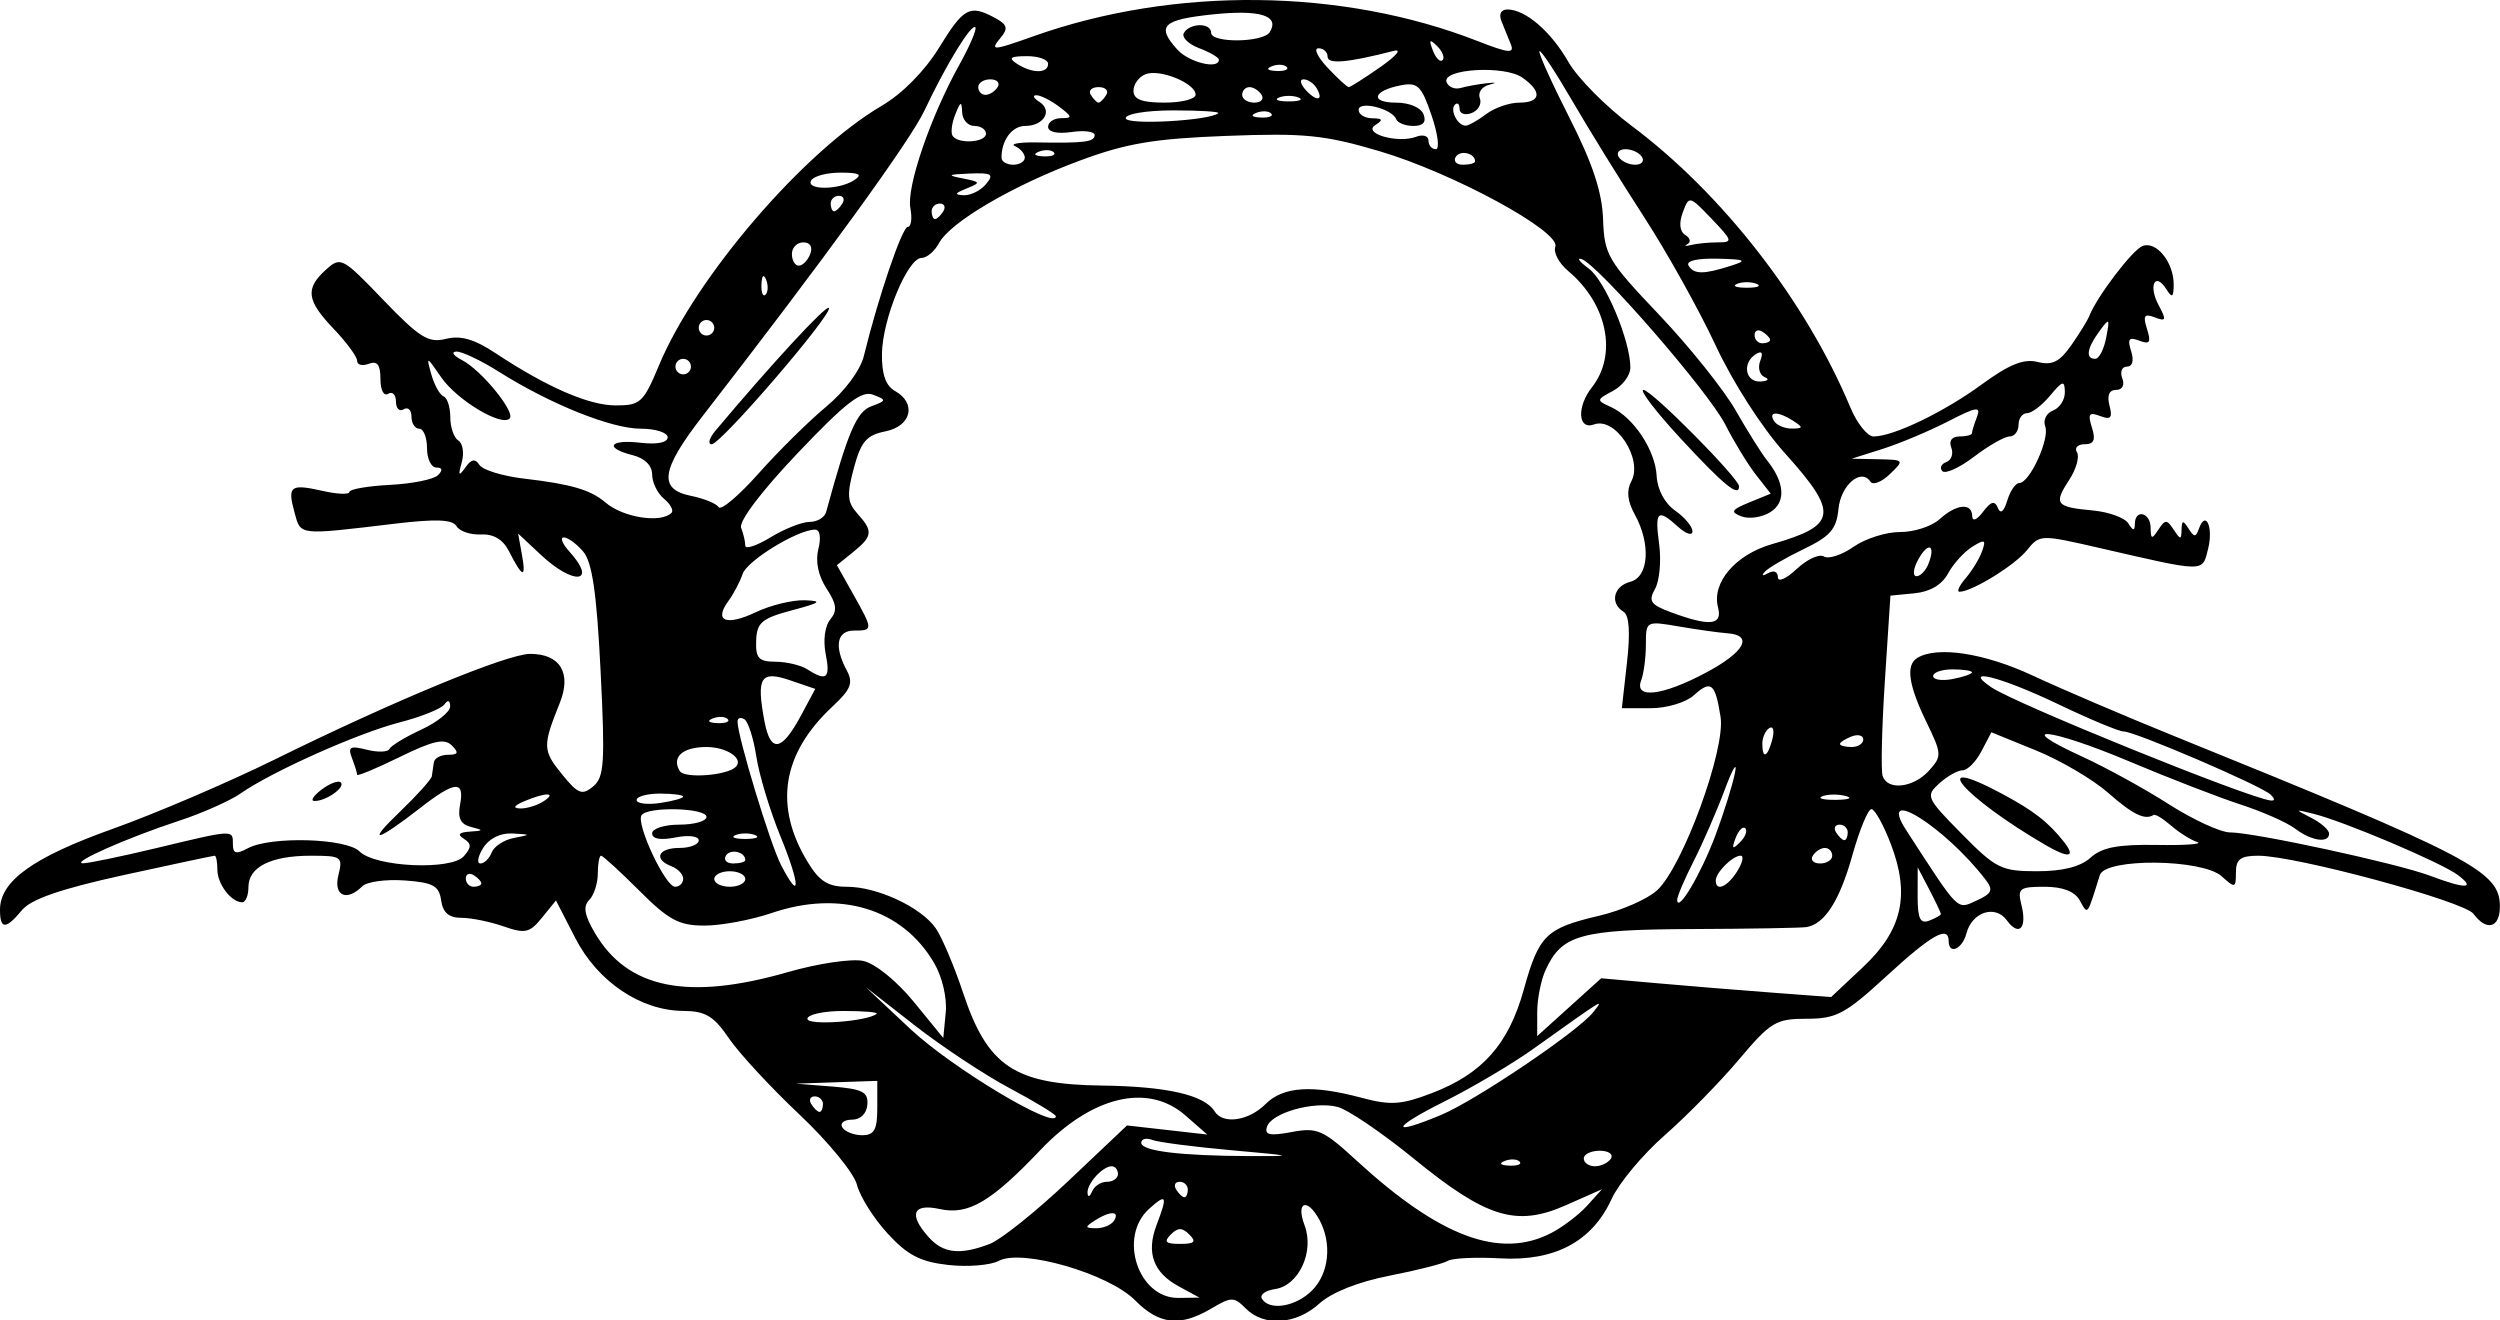 <?xml version="1.0" encoding="utf-8"?>
<svg width="85.2px" height="45px" version="1.1" id="svg8" xmlns="http://www.w3.org/2000/svg">
  <path id="path4500" style="fill:#000000;stroke-width:0.265" d="M 48.981 1.575 C 48.719 1.316 48.689 1.346 48.833 1.723 C 48.932 1.984 49.08 2.131 49.161 2.05 C 49.243 1.968 49.162 1.755 48.981 1.575 Z M 41.54 2.036 C 41.54 1.96 41.235 1.781 40.862 1.64 C 40.49 1.498 40.259 1.263 40.349 1.117 C 40.561 0.773 41.275 0.773 41.275 1.117 C 41.275 1.475 43.05 1.455 43.274 1.094 C 43.621 0.532 42.944 0.322 41.327 0.491 C 39.614 0.671 39.397 0.886 40.125 1.691 C 40.521 2.128 41.54 2.377 41.54 2.036 Z M 43.849 2.28 C 43.761 2.192 43.533 2.182 43.342 2.259 C 43.131 2.343 43.194 2.406 43.502 2.419 C 43.781 2.43 43.937 2.367 43.849 2.28 Z M 35.719 2.175 C 35.719 2.029 35.391 1.912 34.991 1.914 C 34.424 1.917 34.351 1.975 34.66 2.175 C 35.178 2.509 35.719 2.509 35.719 2.175 Z M 47.044 2.284 C 47.597 1.896 47.792 1.658 47.493 1.735 C 45.921 2.139 45.244 2.198 45.244 1.931 C 45.244 1.774 45.104 1.646 44.933 1.646 C 44.762 1.646 44.902 1.943 45.244 2.307 C 45.586 2.671 45.91 2.969 45.965 2.969 C 46.02 2.969 46.506 2.66 47.044 2.284 Z M 33.999 2.969 C 34.089 2.823 33.977 2.704 33.75 2.704 C 33.523 2.704 33.338 2.823 33.338 2.969 C 33.338 3.114 33.45 3.233 33.586 3.233 C 33.723 3.233 33.909 3.114 33.999 2.969 Z M 44.858 2.986 C 44.762 2.831 44.567 2.704 44.424 2.704 C 44.281 2.704 44.318 2.871 44.506 3.074 C 44.886 3.486 45.129 3.425 44.858 2.986 Z M 44.252 3.323 C 44.07 3.249 43.772 3.249 43.59 3.323 C 43.408 3.396 43.557 3.456 43.921 3.456 C 44.285 3.456 44.433 3.396 44.252 3.323 Z M 42.995 3.233 C 42.905 3.088 42.719 2.969 42.582 2.969 C 42.445 2.969 42.333 3.088 42.333 3.233 C 42.333 3.379 42.519 3.498 42.746 3.498 C 42.973 3.498 43.085 3.379 42.995 3.233 Z M 40.746 3.227 C 40.746 2.839 39.532 2.341 39.043 2.528 C 38.815 2.616 38.629 2.869 38.629 3.092 C 38.629 3.389 38.914 3.497 39.688 3.497 C 40.27 3.497 40.746 3.376 40.746 3.227 Z M 37.703 3.233 C 37.793 3.088 37.674 2.969 37.439 2.969 C 37.203 2.969 37.084 3.088 37.174 3.233 C 37.264 3.379 37.383 3.498 37.439 3.498 C 37.494 3.498 37.613 3.379 37.703 3.233 Z M 43.32 3.867 C 43.232 3.779 43.004 3.77 42.813 3.846 C 42.602 3.931 42.665 3.993 42.973 4.006 C 43.252 4.018 43.408 3.955 43.32 3.867 Z M 50.652 3.886 C 50.935 3.673 51.441 3.498 51.777 3.498 C 52.519 3.498 52.565 3.123 51.881 2.644 C 51.271 2.216 49.131 2.345 49.299 2.799 C 49.361 2.965 49.575 3.055 49.775 2.999 C 49.975 2.942 50.377 2.869 50.668 2.837 C 50.992 2.8 51.023 2.82 50.749 2.889 C 50.502 2.951 50.36 3.157 50.433 3.348 C 50.506 3.538 50.38 3.765 50.154 3.852 C 49.927 3.939 49.742 3.875 49.742 3.71 C 49.742 3.545 49.67 3.481 49.583 3.568 C 49.4 3.751 49.684 4.296 49.956 4.283 C 50.056 4.278 50.37 4.1 50.652 3.886 Z M 41.518 3.858 C 41.578 3.805 40.894 3.762 39.996 3.762 C 39.075 3.762 38.365 3.879 38.365 4.029 C 38.365 4.271 41.22 4.116 41.518 3.858 Z M 33.602 4.556 C 33.602 4.411 33.424 4.292 33.205 4.292 C 32.987 4.292 32.8 4.083 32.79 3.829 C 32.774 3.435 32.739 3.445 32.558 3.895 C 32.441 4.186 32.397 4.513 32.46 4.622 C 32.631 4.918 33.602 4.862 33.602 4.556 Z M 48.788 3.934 C 48.444 2.923 48.315 2.797 47.742 2.907 C 46.784 3.09 46.673 3.498 47.581 3.498 C 48.031 3.498 48.427 3.666 48.514 3.895 C 48.617 4.161 48.503 4.292 48.168 4.292 C 47.894 4.292 47.629 4.188 47.581 4.062 C 47.443 3.702 46.302 3.419 46.302 3.745 C 46.302 3.9 46.51 4.029 46.765 4.031 C 47.123 4.034 47.147 4.086 46.872 4.261 C 46.419 4.548 47.644 4.899 48.265 4.66 C 48.495 4.572 48.683 4.631 48.683 4.792 C 48.683 4.954 48.795 5.085 48.932 5.085 C 49.069 5.085 49.004 4.567 48.788 3.934 Z M 35.912 5.19 C 35.824 5.102 35.596 5.093 35.405 5.169 C 35.194 5.254 35.256 5.316 35.564 5.329 C 35.843 5.34 36 5.278 35.912 5.19 Z M 55.959 5.35 C 55.869 5.204 55.617 5.085 55.399 5.085 C 55.181 5.085 55.076 5.204 55.166 5.35 C 55.256 5.495 55.508 5.614 55.726 5.614 C 55.944 5.614 56.049 5.495 55.959 5.35 Z M 50.271 5.498 C 50.271 5.219 49.763 5.101 49.612 5.346 C 49.521 5.493 49.631 5.614 49.858 5.614 C 50.085 5.614 50.271 5.562 50.271 5.498 Z M 34.925 5.372 C 34.925 5.239 34.776 5.063 34.594 4.983 C 34.412 4.902 34.74 4.844 35.322 4.854 C 36.962 4.882 37.306 4.838 37.306 4.602 C 37.306 4.482 36.949 4.436 36.513 4.5 C 36.036 4.57 35.719 4.499 35.719 4.322 C 35.719 4.16 35.92 4.027 36.166 4.027 C 36.556 4.027 36.548 3.977 36.1 3.639 C 35.818 3.425 35.467 3.248 35.322 3.246 C 35.176 3.244 35.221 3.345 35.422 3.472 C 35.886 3.766 35.575 4.292 34.938 4.292 C 34.492 4.292 34.131 4.775 34.131 5.372 C 34.131 5.505 34.31 5.614 34.528 5.614 C 34.746 5.614 34.925 5.505 34.925 5.372 Z M 29.104 6.144 C 29.406 5.948 29.299 5.886 28.657 5.883 C 28.192 5.881 27.739 5.998 27.649 6.144 C 27.439 6.483 28.579 6.483 29.104 6.144 Z M 33.602 6.276 C 33.884 5.936 33.804 5.884 33.039 5.915 C 32.298 5.945 32.259 5.973 32.808 6.08 C 33.426 6.201 33.435 6.224 32.941 6.423 C 32.538 6.584 32.515 6.64 32.842 6.654 C 33.079 6.664 33.421 6.494 33.602 6.276 Z M 28.707 6.937 C 28.797 6.792 28.745 6.673 28.591 6.673 C 28.437 6.673 28.31 6.792 28.31 6.937 C 28.31 7.083 28.363 7.202 28.427 7.202 C 28.491 7.202 28.617 7.083 28.707 6.937 Z M 32.147 7.202 C 32.237 7.056 32.184 6.937 32.03 6.937 C 31.876 6.937 31.75 7.056 31.75 7.202 C 31.75 7.347 31.803 7.467 31.867 7.467 C 31.931 7.467 32.057 7.347 32.147 7.202 Z M 58.544 8.26 C 59.064 8.26 59.05 8.207 58.333 7.458 C 57.571 6.663 57.563 6.662 57.349 7.239 C 57.212 7.61 57.244 7.89 57.436 8.009 C 57.603 8.112 57.636 8.251 57.511 8.317 C 57.385 8.384 57.441 8.398 57.635 8.349 C 57.828 8.3 58.238 8.26 58.544 8.26 Z M 27.612 8.657 C 27.705 8.415 27.613 8.26 27.376 8.26 C 27.162 8.26 26.988 8.439 26.988 8.657 C 26.988 8.875 27.094 9.054 27.224 9.054 C 27.354 9.054 27.529 8.875 27.612 8.657 Z M 59.002 9.054 C 59.561 8.875 59.487 8.838 58.523 8.816 C 57.825 8.8 57.447 8.892 57.547 9.054 C 57.733 9.356 58.06 9.356 59.002 9.054 Z M 59.862 9.673 C 59.68 9.599 59.382 9.599 59.201 9.673 C 59.019 9.746 59.167 9.806 59.531 9.806 C 59.895 9.806 60.044 9.746 59.862 9.673 Z M 26.11 9.534 C 26.025 9.323 25.963 9.385 25.95 9.693 C 25.939 9.972 26.001 10.129 26.089 10.041 C 26.177 9.953 26.186 9.725 26.11 9.534 Z M 24.342 11.171 C 24.342 11.025 24.223 10.906 24.077 10.906 C 23.932 10.906 23.813 11.025 23.813 11.171 C 23.813 11.316 23.932 11.435 24.077 11.435 C 24.223 11.435 24.342 11.316 24.342 11.171 Z M 60.325 11.583 C 60.325 11.519 60.206 11.393 60.06 11.303 C 59.915 11.213 59.796 11.266 59.796 11.42 C 59.796 11.574 59.915 11.7 60.06 11.7 C 60.206 11.7 60.325 11.647 60.325 11.583 Z M 71.779 11.507 C 71.908 10.831 71.893 10.817 71.545 11.292 C 71.12 11.874 71.067 12.229 71.407 12.229 C 71.535 12.229 71.703 11.904 71.779 11.507 Z M 23.548 12.494 C 23.548 12.348 23.429 12.229 23.283 12.229 C 23.138 12.229 23.019 12.348 23.019 12.494 C 23.019 12.639 23.138 12.758 23.283 12.758 C 23.429 12.758 23.548 12.639 23.548 12.494 Z M 60.141 12.853 C 59.968 12.782 59.899 12.534 59.988 12.301 C 60.096 12.02 60.046 11.942 59.841 12.069 C 59.365 12.363 59.474 13.025 59.994 13.002 C 60.249 12.99 60.315 12.923 60.141 12.853 Z M 61.119 14.346 C 60.601 14.011 60.25 14.011 60.457 14.346 C 60.547 14.491 60.822 14.609 61.068 14.606 C 61.454 14.603 61.461 14.567 61.119 14.346 Z M 24.384 14.676 C 26.285 12.412 28.15 10.393 28.248 10.491 C 28.418 10.661 24.569 15.14 24.254 15.14 C 24.112 15.14 24.17 14.931 24.384 14.676 Z M 28.154 13.862 C 28.791 13.332 29.32 12.62 29.44 12.132 C 29.932 10.123 30.746 7.731 30.938 7.731 C 31.053 7.731 31.092 7.443 31.025 7.091 C 30.889 6.377 31.708 3.981 32.698 2.201 C 33.054 1.56 33.298 0.988 33.239 0.93 C 33.104 0.795 32.229 2.226 31.508 3.762 C 31.025 4.794 28.091 8.834 23.952 14.171 C 22.521 16.016 22.425 16.674 23.553 16.9 C 23.993 16.988 24.415 17.161 24.492 17.285 C 24.568 17.409 25.18 16.892 25.851 16.137 C 26.522 15.382 27.558 14.358 28.154 13.862 Z M 22.885 17.478 C 22.966 17.397 22.85 17.181 22.628 16.997 C 22.406 16.813 22.225 16.441 22.225 16.17 C 22.225 15.867 21.972 15.615 21.564 15.513 C 20.577 15.265 20.765 14.965 21.828 15.089 C 22.395 15.155 22.754 15.083 22.754 14.904 C 22.754 14.742 22.341 14.61 21.836 14.61 C 20.835 14.61 18.751 13.773 16.998 12.667 C 16.386 12.281 15.734 11.973 15.55 11.982 C 15.365 11.992 15.452 12.122 15.743 12.271 C 16.401 12.607 17.58 14.052 17.369 14.263 C 17.086 14.546 15.568 13.632 15.035 12.857 C 14.535 12.13 14.52 12.126 14.699 12.758 C 14.802 13.122 14.99 13.459 15.116 13.508 C 15.243 13.556 15.346 13.877 15.346 14.22 C 15.346 14.563 15.47 14.92 15.621 15.014 C 15.773 15.107 15.824 15.442 15.736 15.757 C 15.608 16.214 15.633 16.25 15.858 15.933 C 16.064 15.643 16.193 15.619 16.341 15.847 C 16.452 16.017 17.134 16.226 17.858 16.311 C 19.482 16.502 20.126 16.692 20.638 17.128 C 21.239 17.64 22.523 17.84 22.885 17.478 Z M 27.591 17.786 C 27.85 17.786 28.103 17.637 28.153 17.455 C 28.897 14.722 29.192 14.032 29.694 13.846 C 30.218 13.652 30.221 13.631 29.752 13.451 C 29.362 13.302 28.818 13.724 27.187 15.44 C 25.948 16.743 25.173 17.767 25.258 17.988 C 25.336 18.191 25.4 18.465 25.4 18.597 C 25.4 18.728 25.787 18.6 26.26 18.312 C 26.733 18.023 27.332 17.787 27.591 17.786 Z M 65.727 19.203 C 65.979 18.546 65.701 18.456 65.364 19.086 C 65.202 19.389 65.179 19.637 65.315 19.637 C 65.45 19.637 65.635 19.442 65.727 19.203 Z M 62.159 18.965 C 62.317 19.062 62.772 18.913 63.171 18.634 C 63.57 18.355 64.282 18.129 64.753 18.132 C 65.224 18.135 65.829 17.94 66.097 17.697 C 66.674 17.175 67.201 17.123 67.213 17.587 C 67.218 17.784 67.367 17.725 67.583 17.441 C 67.854 17.083 67.98 17.05 68.086 17.308 C 68.177 17.53 68.291 17.441 68.408 17.058 C 68.507 16.73 68.691 16.462 68.816 16.462 C 69.171 16.462 69.863 14.951 69.701 14.529 C 69.621 14.32 69.74 14.078 69.967 13.991 C 70.194 13.904 70.375 13.621 70.37 13.362 C 70.362 12.952 70.297 12.968 69.865 13.486 C 69.592 13.813 69.239 14.081 69.08 14.081 C 68.921 14.081 68.792 14.26 68.792 14.478 C 68.792 14.696 68.654 14.875 68.486 14.875 C 68.318 14.875 67.774 15.185 67.278 15.563 C 66.782 15.942 66.294 16.163 66.195 16.056 C 66.095 15.949 66.156 15.81 66.329 15.748 C 66.503 15.685 66.58 15.464 66.5 15.255 C 66.41 15.022 66.518 14.875 66.779 14.875 C 67.013 14.875 67.204 14.825 67.204 14.764 C 67.204 14.703 67.281 14.454 67.374 14.21 C 67.518 13.836 67.363 13.86 66.382 14.365 C 65.743 14.693 64.744 15.113 64.161 15.298 L 63.103 15.633 L 64.009 15.651 C 64.899 15.668 64.906 15.678 64.406 16.159 C 64.126 16.429 63.828 16.544 63.743 16.415 C 63.43 15.936 62.734 16.531 62.655 17.345 C 62.588 18.033 62.378 18.276 61.47 18.713 C 60.863 19.004 60.268 19.351 60.147 19.483 C 60.021 19.621 60.068 19.642 60.259 19.532 C 60.448 19.423 60.59 19.482 60.59 19.668 C 60.59 19.851 60.872 19.729 61.231 19.391 C 61.585 19.06 62.002 18.868 62.159 18.965 Z M 57.305 14.976 C 56.444 14.047 55.86 13.287 56.008 13.287 C 56.281 13.287 59.267 16.299 59.267 16.575 C 59.267 16.958 58.754 16.54 57.305 14.976 Z M 58.55 20.696 C 58.33 19.856 59.148 18.899 60.39 18.544 C 62.615 17.907 62.674 17.496 60.83 15.446 C 60.047 14.576 59.057 13.035 58.467 11.768 C 57.908 10.569 56.813 8.604 56.034 7.403 C 55.255 6.201 54.152 4.417 53.584 3.439 C 53.015 2.46 52.512 1.698 52.465 1.745 C 52.418 1.792 52.876 2.81 53.483 4.006 C 54.278 5.572 54.6 6.544 54.633 7.474 C 54.675 8.688 54.789 8.882 56.548 10.733 C 57.576 11.815 58.747 13.28 59.151 13.986 C 59.555 14.693 60.03 15.45 60.206 15.669 C 60.828 16.438 60.876 17.115 60.333 17.454 C 60.049 17.632 59.608 17.697 59.352 17.599 C 58.959 17.448 59 17.375 59.617 17.122 L 60.346 16.824 L 59.842 16.18 C 59.566 15.826 59.095 15.056 58.797 14.468 C 58.228 13.347 54.44 8.989 53.895 8.828 C 53.721 8.777 53.834 8.924 54.148 9.156 C 54.708 9.571 55.563 11.608 55.563 12.531 C 55.563 12.791 55.297 13.146 54.973 13.32 C 54.397 13.628 54.395 13.641 54.907 13.875 C 55.675 14.227 56.415 15.346 56.459 16.222 C 56.483 16.683 56.733 17.153 57.089 17.402 C 57.413 17.629 57.679 17.946 57.679 18.106 C 57.679 18.266 57.461 18.199 57.195 17.959 C 56.488 17.319 56.391 17.407 56.544 18.548 C 56.62 19.113 56.557 19.797 56.404 20.069 C 56.166 20.491 56.249 20.609 56.969 20.874 C 58.28 21.357 58.71 21.309 58.55 20.696 Z M 28.139 22.284 C 28.047 21.826 28.113 21.33 28.295 21.111 C 28.543 20.812 28.515 20.586 28.167 20.054 C 27.886 19.626 27.784 19.133 27.889 18.713 C 27.989 18.318 27.943 18.05 27.776 18.05 C 27.186 18.05 25.461 19.106 25.309 19.559 C 25.222 19.821 25.003 20.237 24.822 20.485 C 24.32 21.171 24.748 21.343 25.761 20.863 C 26.261 20.625 27.01 20.443 27.424 20.457 C 28.045 20.479 27.968 20.539 26.988 20.8 C 25.96 21.074 25.793 21.216 25.77 21.833 C 25.748 22.432 25.855 22.548 26.432 22.552 C 26.81 22.554 27.298 22.671 27.517 22.812 C 28.169 23.234 28.306 23.119 28.139 22.284 Z M 67.204 22.914 C 67.204 22.858 66.907 22.812 66.543 22.812 C 66.179 22.812 65.881 22.915 65.881 23.04 C 65.881 23.166 66.179 23.211 66.543 23.142 C 66.907 23.072 67.204 22.97 67.204 22.914 Z M 58.128 22.93 C 59.456 22.225 59.772 21.65 58.87 21.582 C 58.579 21.561 57.835 21.456 57.216 21.35 C 56.097 21.158 56.092 21.161 56.092 21.963 C 56.092 22.406 56.019 22.957 55.931 23.188 C 55.685 23.828 56.654 23.715 58.128 22.93 Z M 24.799 24.505 C 24.711 24.417 24.483 24.407 24.292 24.484 C 24.081 24.568 24.144 24.631 24.452 24.644 C 24.731 24.655 24.887 24.592 24.799 24.505 Z M 63.5 25.202 C 63.5 25.061 63.321 25.014 63.103 25.098 C 62.885 25.182 62.706 25.297 62.706 25.354 C 62.706 25.411 62.885 25.458 63.103 25.458 C 63.321 25.458 63.5 25.343 63.5 25.202 Z M 27.296 24.388 L 27.784 23.477 L 26.923 23.184 C 25.92 22.842 25.772 23.08 26.052 24.576 C 26.258 25.674 26.637 25.616 27.296 24.388 Z M 60.402 25.193 C 60.478 24.902 60.432 24.73 60.3 24.812 C 60.168 24.894 60.06 25.132 60.06 25.342 C 60.06 25.889 60.24 25.811 60.402 25.193 Z M 25.076 26.135 C 25.356 25.855 24.768 25.458 24.077 25.458 C 23.26 25.458 22.875 25.806 23.168 26.279 C 23.329 26.54 24.78 26.431 25.076 26.135 Z M 77.377 27.076 C 77.052 26.772 72.758 24.929 72.376 24.929 C 72.215 24.929 71.215 24.512 70.152 24.003 C 68.187 23.061 66.813 22.715 67.873 23.428 C 68.706 23.989 76.596 27.186 77.377 27.28 C 77.536 27.299 77.536 27.224 77.377 27.076 Z M 62.9 27.127 C 62.642 27.06 62.285 27.064 62.106 27.137 C 61.927 27.209 62.137 27.264 62.574 27.259 C 63.011 27.254 63.157 27.194 62.9 27.127 Z M 23.283 27.148 C 23.283 27.092 22.926 27.046 22.49 27.046 C 22.053 27.046 21.696 27.144 21.696 27.264 C 21.696 27.385 22.053 27.431 22.49 27.367 C 22.926 27.303 23.283 27.204 23.283 27.148 Z M 18.521 27.31 C 19.004 26.998 18.587 26.998 17.859 27.31 C 17.51 27.46 17.465 27.543 17.727 27.552 C 17.945 27.56 18.303 27.451 18.521 27.31 Z M 62.971 28.369 C 62.971 28.223 62.845 28.104 62.691 28.104 C 62.537 28.104 62.484 28.223 62.574 28.369 C 62.664 28.514 62.79 28.633 62.854 28.633 C 62.918 28.633 62.971 28.514 62.971 28.369 Z M 25.731 28.458 C 25.549 28.385 25.251 28.385 25.069 28.458 C 24.887 28.531 25.036 28.591 25.4 28.591 C 25.764 28.591 25.913 28.531 25.731 28.458 Z M 59.48 28.229 C 59.399 28.148 59.251 28.295 59.151 28.556 C 59.008 28.933 59.038 28.963 59.3 28.704 C 59.48 28.524 59.562 28.311 59.48 28.229 Z M 62.442 29.162 C 62.442 29.017 62.33 28.898 62.193 28.898 C 62.056 28.898 61.87 29.017 61.78 29.162 C 61.69 29.308 61.802 29.427 62.029 29.427 C 62.256 29.427 62.442 29.308 62.442 29.162 Z M 25.4 29.31 C 25.4 29.031 24.892 28.914 24.741 29.158 C 24.65 29.306 24.761 29.427 24.988 29.427 C 25.214 29.427 25.4 29.375 25.4 29.31 Z M 16.757 29.051 C 16.836 28.844 17.176 28.622 17.512 28.558 C 18.105 28.444 18.104 28.44 17.46 28.405 C 17.054 28.383 16.667 28.575 16.466 28.898 C 16.284 29.189 16.242 29.427 16.374 29.427 C 16.505 29.427 16.677 29.258 16.757 29.051 Z M 69.718 28.803 C 66.903 27.164 65.61 25.655 68.207 27.04 C 69.304 27.625 69.811 28.018 70.345 28.699 C 70.754 29.221 70.506 29.261 69.718 28.803 Z M 71.246 29.229 C 71.634 28.877 72.182 28.773 73.516 28.796 C 74.483 28.812 75.095 28.767 74.877 28.695 C 74.659 28.623 74.259 28.371 73.989 28.136 C 73.719 27.9 73.452 27.737 73.394 27.773 C 73.098 27.961 72.691 27.763 71.839 27.014 C 71.322 26.561 70.217 25.912 69.383 25.573 L 67.866 24.956 L 67.527 25.604 C 67.34 25.961 67.052 26.252 66.886 26.252 C 66.72 26.252 66.363 26.452 66.092 26.697 C 65.618 27.127 65.645 27.189 66.855 28.417 C 68.02 29.6 68.205 29.692 69.422 29.692 C 70.301 29.692 70.904 29.539 71.246 29.229 Z M 10.961 26.908 C 11.241 26.696 11.536 26.587 11.615 26.666 C 11.781 26.832 11.109 27.304 10.716 27.298 C 10.57 27.296 10.68 27.12 10.961 26.908 Z M 15.809 28.587 C 15.579 28.441 15.639 28.366 16.007 28.342 C 16.489 28.31 16.493 28.296 16.047 28.181 C 15.693 28.09 15.592 27.879 15.68 27.418 C 15.839 26.586 15.505 26.614 14.326 27.531 C 12.809 28.71 12.468 28.776 13.626 27.667 C 14.208 27.109 14.699 26.563 14.717 26.452 C 14.736 26.342 14.765 26.133 14.784 25.987 C 14.802 25.842 15.019 25.723 15.266 25.723 C 15.617 25.723 15.646 25.653 15.397 25.404 C 15.148 25.155 14.759 25.242 13.625 25.798 C 12.825 26.19 12.171 26.462 12.171 26.403 C 12.171 26.344 12.092 26.089 11.995 25.837 C 11.848 25.453 11.93 25.407 12.502 25.551 C 12.878 25.645 13.225 25.633 13.273 25.524 C 13.322 25.415 13.808 25.12 14.354 24.867 C 14.899 24.615 15.344 24.258 15.342 24.074 C 15.339 23.863 15.266 23.838 15.143 24.008 C 15.036 24.155 14.354 24.43 13.626 24.617 C 12.198 24.985 9.272 26.292 8.202 27.039 C 7.838 27.293 6.886 27.715 6.085 27.978 C 4.336 28.551 2.39 29.413 2.828 29.421 C 3 29.424 4.131 29.19 5.341 28.9 C 7.988 28.265 7.937 28.268 7.937 28.775 C 7.937 29.095 8.047 29.123 8.449 28.907 C 9.225 28.492 11.8 28.565 12.25 29.015 C 12.787 29.552 15.381 29.671 15.809 29.178 C 16.073 28.873 16.073 28.755 15.809 28.587 Z M 83.768 29.824 C 83.213 29.404 79.886 27.992 78.846 27.735 C 78.195 27.575 78.194 27.577 78.78 27.879 C 79.107 28.047 79.375 28.286 79.375 28.409 C 79.375 28.751 78.773 28.661 78.211 28.236 C 77.935 28.027 77.101 27.659 76.359 27.418 C 75.617 27.177 73.898 26.511 72.541 25.939 C 69.857 24.809 68.538 24.675 70.946 25.778 C 71.759 26.15 73.098 26.885 73.92 27.412 C 74.743 27.938 75.681 28.369 76.004 28.369 C 76.826 28.369 81.697 29.424 82.815 29.845 C 84.03 30.303 84.39 30.295 83.768 29.824 Z M 59.205 29.692 C 59.387 29.401 59.439 29.162 59.322 29.162 C 59.046 29.162 58.473 29.734 58.473 30.009 C 58.473 30.399 58.871 30.226 59.205 29.692 Z M 26.592 28.487 C 26.238 27.622 25.871 26.406 25.776 25.786 C 25.681 25.165 25.498 24.593 25.369 24.513 C 25.241 24.434 25.135 24.467 25.135 24.588 C 25.135 25.098 26.246 28.761 26.62 29.484 C 27.296 30.791 27.278 30.165 26.592 28.487 Z M 25.4 29.956 C 25.4 29.811 25.162 29.692 24.871 29.692 C 24.58 29.692 24.342 29.811 24.342 29.956 C 24.342 30.102 24.58 30.221 24.871 30.221 C 25.162 30.221 25.4 30.102 25.4 29.956 Z M 23.283 29.948 C 23.283 29.798 23.105 29.607 22.886 29.523 C 22.261 29.283 22.423 28.898 23.151 28.898 C 23.515 28.898 23.813 28.782 23.813 28.64 C 23.813 28.495 23.467 28.451 23.019 28.541 C 22.513 28.642 22.225 28.592 22.225 28.402 C 22.225 28.238 22.641 28.104 23.151 28.104 C 23.66 28.104 24.077 27.985 24.077 27.84 C 24.077 27.528 22.052 27.478 21.862 27.785 C 21.674 28.089 22.676 30.221 23.006 30.221 C 23.158 30.221 23.283 30.098 23.283 29.948 Z M 16.404 30.104 C 16.404 30.04 16.285 29.914 16.14 29.824 C 15.994 29.734 15.875 29.787 15.875 29.941 C 15.875 30.095 15.994 30.221 16.14 30.221 C 16.285 30.221 16.404 30.169 16.404 30.104 Z M 58.465 28.462 C 58.752 27.695 59.051 26.735 59.13 26.329 C 59.209 25.923 59.05 26.188 58.778 26.917 C 58.506 27.646 58.028 28.743 57.717 29.354 C 57.405 29.965 57.154 30.559 57.158 30.674 C 57.177 31.126 57.971 29.781 58.465 28.462 Z M 67.67 29.981 C 66.274 28.163 63.936 26.71 64.97 28.303 C 66.793 31.114 66.68 31.001 67.359 30.692 C 67.889 30.451 67.94 30.333 67.67 29.981 Z M 66.146 31.149 C 66.146 31.109 65.968 30.734 65.751 30.317 L 65.355 29.56 L 65.353 30.543 C 65.352 31.31 65.44 31.494 65.749 31.375 C 65.967 31.291 66.145 31.19 66.145 31.149 Z M 29.876 34.55 C 29.936 34.497 29.431 34.454 28.751 34.454 C 28.072 34.454 27.517 34.575 27.517 34.722 C 27.517 34.962 29.573 34.812 29.876 34.55 Z M 56.454 33.507 C 57.492 33.599 59.255 33.743 60.372 33.827 L 62.404 33.98 L 63.49 32.96 C 64.832 31.701 65.103 30.501 64.439 28.763 C 64.19 28.11 63.892 27.575 63.778 27.575 C 63.663 27.575 63.37 28.286 63.126 29.155 C 62.692 30.703 62.186 31.493 61.563 31.595 C 61.391 31.624 59.644 31.654 57.679 31.662 C 53.855 31.677 53.222 31.855 52.671 33.063 C 52.515 33.406 52.388 34.051 52.388 34.498 L 52.388 35.31 L 53.478 34.325 L 54.568 33.34 Z M 31.834 32.817 C 30.753 30.971 28.634 30.32 26.3 31.115 C 25.608 31.351 24.577 31.544 24.009 31.544 C 23.139 31.544 22.791 31.358 21.786 30.353 C 21.132 29.699 20.546 29.163 20.484 29.163 C 20.423 29.163 20.373 29.437 20.373 29.771 C 20.373 30.106 20.241 30.512 20.079 30.673 C 19.864 30.889 19.917 31.191 20.278 31.803 C 21.393 33.697 23.443 34.11 26.856 33.128 C 27.874 32.835 29.027 32.664 29.417 32.748 C 29.825 32.836 30.556 33.427 31.137 34.137 L 32.147 35.373 L 32.231 34.505 C 32.279 34.005 32.111 33.29 31.834 32.817 Z M 28.046 37.629 C 28.046 37.484 27.92 37.365 27.766 37.365 C 27.612 37.365 27.559 37.484 27.649 37.629 C 27.739 37.775 27.865 37.894 27.929 37.894 C 27.993 37.894 28.046 37.775 28.046 37.629 Z M 43.127 37.629 C 43.73 37.027 44.716 36.961 46.401 37.412 C 47.39 37.676 47.752 37.653 48.789 37.257 C 50.517 36.597 51.411 35.594 51.928 33.733 C 52.448 31.865 52.681 31.636 54.502 31.208 C 55.265 31.029 56.153 30.638 56.476 30.34 C 57.35 29.533 58.812 25.537 58.637 24.434 C 58.454 23.277 58.314 23.164 57.726 23.696 C 57.457 23.94 56.802 24.136 56.256 24.136 L 55.272 24.136 L 55.447 22.583 C 55.564 21.549 55.525 20.968 55.328 20.847 C 54.855 20.555 54.988 19.976 55.563 19.826 C 56.195 19.66 56.267 18.533 55.709 17.525 C 55.462 17.078 55.425 16.719 55.596 16.401 C 56.001 15.644 55.055 14.199 54.328 14.464 C 53.774 14.667 53.728 13.867 54.254 13.197 C 55.131 12.083 54.777 10.353 53.445 9.237 C 53.13 8.973 52.932 8.602 53.005 8.411 C 53.204 7.894 49.51 5.888 46.995 5.147 C 45.126 4.597 44.452 4.53 41.804 4.631 C 39.331 4.725 38.395 4.882 36.804 5.472 C 34.52 6.318 32.385 7.569 32.001 8.286 C 31.853 8.563 31.585 8.79 31.406 8.79 C 30.934 8.79 30.074 10.87 30.057 12.053 C 30.047 12.75 30.185 13.147 30.499 13.323 C 31.246 13.741 31.062 14.523 30.175 14.701 C 29.53 14.83 29.343 15.047 29.1 15.951 C 28.855 16.86 28.875 17.121 29.219 17.502 C 29.761 18.101 29.743 18.274 29.078 18.812 L 28.522 19.262 L 29.078 20.252 C 29.759 21.465 29.76 21.49 29.104 21.49 C 28.518 21.49 28.419 22.027 28.855 22.842 C 29.087 23.275 29.003 23.489 28.365 24.084 C 26.647 25.689 26.366 27.472 27.529 29.383 C 27.925 30.036 28.221 30.221 28.862 30.221 C 29.898 30.221 31.385 30.915 31.888 31.632 C 32.099 31.933 32.522 32.932 32.827 33.85 C 33.658 36.345 34.58 36.959 37.551 36.996 C 39.773 37.024 41.05 37.317 41.397 37.878 C 41.676 38.328 42.554 38.202 43.127 37.629 Z M 35.983 38.042 C 35.983 37.978 35.278 37.549 34.417 37.09 C 33.555 36.631 32.097 35.666 31.176 34.947 L 29.501 33.638 L 31.024 35.067 C 32.436 36.392 35.983 38.52 35.983 38.042 Z M 49.114 37.996 C 50.29 37.505 53.785 35.146 54.294 34.499 C 54.678 34.01 54.744 33.971 52.23 35.763 C 51.526 36.264 50.173 37.064 49.222 37.54 C 47.415 38.445 47.347 38.733 49.114 37.996 Z M 29.898 37.762 L 29.898 36.836 L 28.509 36.883 L 27.12 36.931 L 28.359 37.029 C 29.394 37.112 29.592 37.213 29.56 37.643 C 29.536 37.954 29.327 38.159 29.032 38.159 C 28.764 38.159 28.617 38.278 28.707 38.423 C 28.797 38.569 29.102 38.688 29.384 38.688 C 29.795 38.688 29.898 38.502 29.898 37.762 Z M 41.982 39.201 C 40.698 39.087 39.478 38.928 39.27 38.849 C 39.063 38.769 38.894 38.813 38.894 38.945 C 38.894 39.228 40.209 39.39 42.598 39.4 C 44.161 39.407 44.104 39.389 41.982 39.201 Z M 54.901 39.482 C 54.991 39.336 54.819 39.217 54.52 39.217 C 54.22 39.217 53.975 39.336 53.975 39.482 C 53.975 39.627 54.147 39.746 54.356 39.746 C 54.566 39.746 54.811 39.627 54.901 39.482 Z M 51.787 39.586 C 51.699 39.498 51.471 39.489 51.28 39.565 C 51.069 39.65 51.131 39.712 51.439 39.725 C 51.718 39.737 51.875 39.674 51.787 39.586 Z M 40.481 40.54 C 40.481 40.394 40.355 40.275 40.201 40.275 C 40.047 40.275 39.994 40.394 40.084 40.54 C 40.174 40.685 40.3 40.804 40.365 40.804 C 40.429 40.804 40.481 40.685 40.481 40.54 Z M 37.725 40.275 C 37.931 40.275 38.1 40.156 38.1 40.011 C 38.1 39.865 38.005 39.746 37.888 39.746 C 37.575 39.746 37.039 40.339 37.063 40.659 C 37.074 40.812 37.143 40.788 37.217 40.606 C 37.29 40.424 37.519 40.275 37.725 40.275 Z M 37.968 41.598 C 38.175 41.263 37.824 41.263 37.306 41.598 C 36.964 41.819 36.971 41.855 37.357 41.859 C 37.603 41.861 37.878 41.744 37.968 41.598 Z M 52.864 42.022 C 53.258 41.819 53.808 41.4 54.088 41.091 L 54.596 40.529 L 53.363 41.075 C 51.677 41.82 50.659 41.508 48.176 39.482 C 47.096 38.602 45.928 37.81 45.578 37.722 C 44.771 37.52 43.338 37.923 43.18 38.397 C 43.086 38.68 43.269 38.72 44.018 38.58 C 44.892 38.416 45.088 38.502 46.235 39.555 C 49.073 42.16 51.123 42.923 52.864 42.022 Z M 40.534 42.074 C 40.287 41.827 40.146 41.827 39.899 42.074 C 39.652 42.321 39.723 42.392 40.217 42.392 C 40.711 42.392 40.781 42.321 40.534 42.074 Z M 33.729 42.394 C 34.108 42.25 35.317 41.282 36.414 40.243 L 38.409 38.355 L 39.776 38.51 L 41.143 38.665 L 40.4 38.015 C 39.121 36.895 37.209 37.351 35.454 39.196 C 33.77 40.967 33 41.418 32.025 41.204 C 31.102 41.001 30.954 41.394 31.659 42.173 C 32.152 42.717 32.719 42.778 33.729 42.394 Z M 40.169 43.838 C 39.301 43.366 39.058 42.691 39.416 41.748 C 39.799 40.741 39.76 40.657 39.158 41.201 C 38.098 42.161 38.793 44.254 40.166 44.233 L 40.878 44.223 Z M 44.715 43.979 C 45.292 43.402 45.4 42.385 44.97 41.581 C 44.556 40.808 44.152 40.946 44.459 41.755 C 44.801 42.655 44.264 43.816 43.451 43.932 C 43.123 43.979 42.923 44.128 43.007 44.263 C 43.266 44.682 44.16 44.534 44.715 43.979 Z M 38.683 44.314 C 37.786 43.406 34.827 42.549 34.041 42.969 C 33.757 43.121 32.981 43.184 32.316 43.11 C 31.362 43.002 30.925 42.775 30.246 42.034 C 29.773 41.518 29.304 40.773 29.206 40.379 C 29.107 39.985 28.226 38.908 27.247 37.985 C 26.269 37.062 25.185 35.891 24.839 35.383 C 24.324 34.626 24.042 34.457 23.283 34.452 C 21.833 34.442 20.371 33.457 19.609 31.976 L 18.947 30.688 L 18.471 31.275 C 18.052 31.793 17.898 31.828 17.161 31.571 C 16.701 31.41 16.054 31.279 15.722 31.279 C 15.297 31.279 15.093 31.103 15.034 30.684 C 14.963 30.186 14.76 30.075 13.789 30.006 C 13.15 29.96 12.501 30.049 12.347 30.204 C 11.811 30.74 11.357 30.527 11.533 29.824 C 11.69 29.198 11.641 29.163 10.595 29.163 C 9.232 29.163 8.467 29.547 8.467 30.23 C 8.467 30.516 8.371 30.75 8.255 30.75 C 7.881 30.75 7.408 30.13 7.408 29.639 C 7.408 29.377 7.367 29.163 7.316 29.163 C 7.265 29.163 5.866 29.461 4.207 29.824 C 2.079 30.291 1.061 30.642 0.751 31.015 C 0.194 31.686 0 31.683 0 31.003 C 0 30.025 1.125 29.217 3.836 28.249 C 5.292 27.729 7.792 26.659 9.393 25.869 C 13.427 23.88 17.29 22.284 18.068 22.284 C 19.092 22.284 19.487 22.94 19.077 23.958 C 18.489 25.42 18.494 25.574 19.144 26.377 C 19.698 27.06 19.838 27.116 20.214 26.803 C 20.593 26.489 20.625 25.998 20.468 22.862 C 20.334 20.198 20.182 19.156 19.875 18.797 C 19.648 18.532 19.351 18.315 19.215 18.315 C 19.079 18.315 19.165 18.533 19.406 18.799 C 20.375 19.87 19.559 19.963 18.434 18.91 L 17.657 18.183 L 17.79 18.919 C 17.936 19.732 17.806 19.692 17.344 18.783 C 17.143 18.386 16.819 18.193 16.391 18.214 C 16.034 18.232 15.66 18.105 15.559 17.933 C 15.423 17.702 14.862 17.68 13.442 17.849 C 10.142 18.243 10.254 18.255 10.039 17.472 C 9.789 16.559 9.889 16.481 10.994 16.73 C 11.496 16.844 11.907 16.859 11.907 16.766 C 11.908 16.672 12.529 16.564 13.287 16.525 C 14.045 16.487 14.783 16.338 14.926 16.194 C 15.098 16.023 15.078 15.934 14.87 15.934 C 14.695 15.934 14.552 15.636 14.552 15.272 C 14.552 14.908 14.433 14.611 14.288 14.611 C 14.142 14.611 14.023 14.425 14.023 14.198 C 14.023 13.971 13.904 13.859 13.758 13.949 C 13.613 14.039 13.494 13.92 13.494 13.685 C 13.494 13.449 13.375 13.33 13.229 13.42 C 13.079 13.513 12.965 13.293 12.965 12.915 C 12.965 12.429 12.856 12.288 12.568 12.398 C 12.349 12.482 12.171 12.437 12.171 12.297 C 12.171 12.158 11.814 11.67 11.377 11.213 C 10.448 10.24 10.393 9.838 11.104 9.195 C 11.609 8.737 11.665 8.766 13.064 10.223 C 14.303 11.512 14.602 11.698 15.197 11.549 C 15.698 11.423 16.163 11.557 16.88 12.031 C 18.645 13.198 20.067 13.817 20.989 13.817 C 21.824 13.817 21.931 13.717 22.456 12.456 C 23.701 9.46 27.381 5.169 30.044 3.608 C 30.75 3.195 31.51 2.426 32.001 1.628 C 32.845 0.256 33.045 0.148 33.901 0.606 C 34.324 0.832 34.367 0.966 34.116 1.268 C 33.722 1.742 33.801 1.74 35.223 1.235 C 40.015 -0.469 45.743 -0.406 50.364 1.402 C 51.419 1.814 51.619 1.834 51.489 1.51 C 51.401 1.294 51.257 0.938 51.169 0.72 C 51.072 0.481 51.154 0.323 51.374 0.323 C 51.987 0.323 52.858 1.074 53.453 2.114 C 53.763 2.657 54.733 3.637 55.61 4.292 C 58.702 6.603 61.549 10.269 63.059 13.883 C 63.287 14.429 63.643 14.875 63.851 14.875 C 64.525 14.875 66.247 14.046 67.541 13.099 C 68.474 12.417 68.971 12.217 69.441 12.335 C 69.937 12.46 70.191 12.334 70.588 11.767 C 70.868 11.366 71.144 10.92 71.201 10.774 C 71.464 10.105 72.668 8.521 73.018 8.384 C 73.486 8.201 74.085 8.943 74.079 9.7 C 74.076 10.139 74.027 10.17 73.829 9.856 C 73.445 9.249 73.208 9.731 73.564 10.395 C 73.839 10.91 73.823 10.965 73.435 10.816 C 73.076 10.678 73.025 10.755 73.171 11.213 C 73.316 11.671 73.265 11.747 72.906 11.61 C 72.555 11.475 72.496 11.55 72.629 11.967 C 72.731 12.289 72.675 12.494 72.485 12.494 C 72.315 12.494 72.243 12.673 72.327 12.891 C 72.417 13.125 72.33 13.288 72.115 13.288 C 71.881 13.288 71.801 13.477 71.891 13.821 C 72.001 14.243 71.935 14.317 71.571 14.178 C 71.196 14.034 71.145 14.105 71.293 14.571 C 71.427 14.994 71.363 15.14 71.043 15.14 C 70.806 15.14 70.689 15.264 70.783 15.416 C 70.877 15.568 70.756 15.995 70.513 16.365 C 69.98 17.178 70.06 17.28 71.326 17.397 C 71.869 17.448 72.411 17.645 72.532 17.836 C 72.7 18.1 72.753 18.104 72.756 17.852 C 72.762 17.335 73.289 17.464 73.294 17.984 C 73.297 18.381 73.335 18.39 73.558 18.05 C 73.79 17.697 73.848 17.697 74.079 18.05 C 74.311 18.403 74.341 18.403 74.348 18.05 C 74.355 17.725 74.397 17.719 74.585 18.014 C 74.778 18.319 74.833 18.319 74.941 18.014 C 75.17 17.371 75.438 17.966 75.252 18.705 C 75.05 19.511 75.189 19.512 71.603 18.687 C 69.527 18.209 69.517 18.209 69.073 18.757 C 68.658 19.271 67.199 20.167 66.779 20.167 C 66.677 20.167 66.772 19.959 66.991 19.704 C 67.209 19.449 67.462 19.034 67.551 18.782 C 67.691 18.388 67.642 18.367 67.21 18.637 C 66.934 18.81 66.564 19.219 66.389 19.545 C 66.185 19.926 65.777 20.168 65.249 20.219 L 64.426 20.299 L 64.236 23.21 C 64.132 24.81 64.098 26.269 64.162 26.451 C 64.336 26.95 65.211 26.847 65.738 26.265 C 66.186 25.77 66.182 25.7 65.646 24.594 C 65.04 23.342 64.945 22.668 65.339 22.424 C 66.01 22.009 67.626 22.255 69.271 23.022 C 70.244 23.476 72.41 24.402 74.083 25.08 C 84.278 29.209 85.196 29.69 85.196 30.896 C 85.196 31.623 84.744 31.749 84.299 31.145 C 83.984 30.716 78.235 29.163 76.966 29.163 C 76.358 29.163 76.2 29.28 76.2 29.733 C 76.2 30.269 76.171 30.277 75.716 29.865 C 75.056 29.268 71.746 29.235 71.562 29.824 C 71.119 31.242 71.161 31.189 70.877 30.684 C 70.706 30.379 70.297 30.221 69.676 30.221 C 68.82 30.221 68.749 30.277 68.891 30.843 C 69.09 31.636 68.808 31.932 68.393 31.365 C 67.997 30.822 67.208 31.078 67.016 31.81 C 66.875 32.349 66.411 32.551 66.411 32.073 C 66.411 31.525 65.829 31.853 64.294 33.264 C 62.887 34.557 62.584 34.719 61.572 34.719 C 60.524 34.719 60.341 34.829 59.264 36.108 C 58.621 36.872 57.482 38.033 56.735 38.688 C 55.987 39.343 55.173 40.319 54.926 40.857 C 54.259 42.313 52.993 42.989 51.127 42.885 C 50.292 42.838 49.489 42.877 49.342 42.97 C 49.195 43.063 48.302 43.29 47.358 43.475 C 46.294 43.683 45.384 44.044 44.965 44.424 C 44.172 45.144 43.082 45.219 42.461 44.598 C 42.051 44.188 41.97 44.188 41.276 44.598 C 40.218 45.223 39.505 45.145 38.683 44.314 Z"/>
</svg>